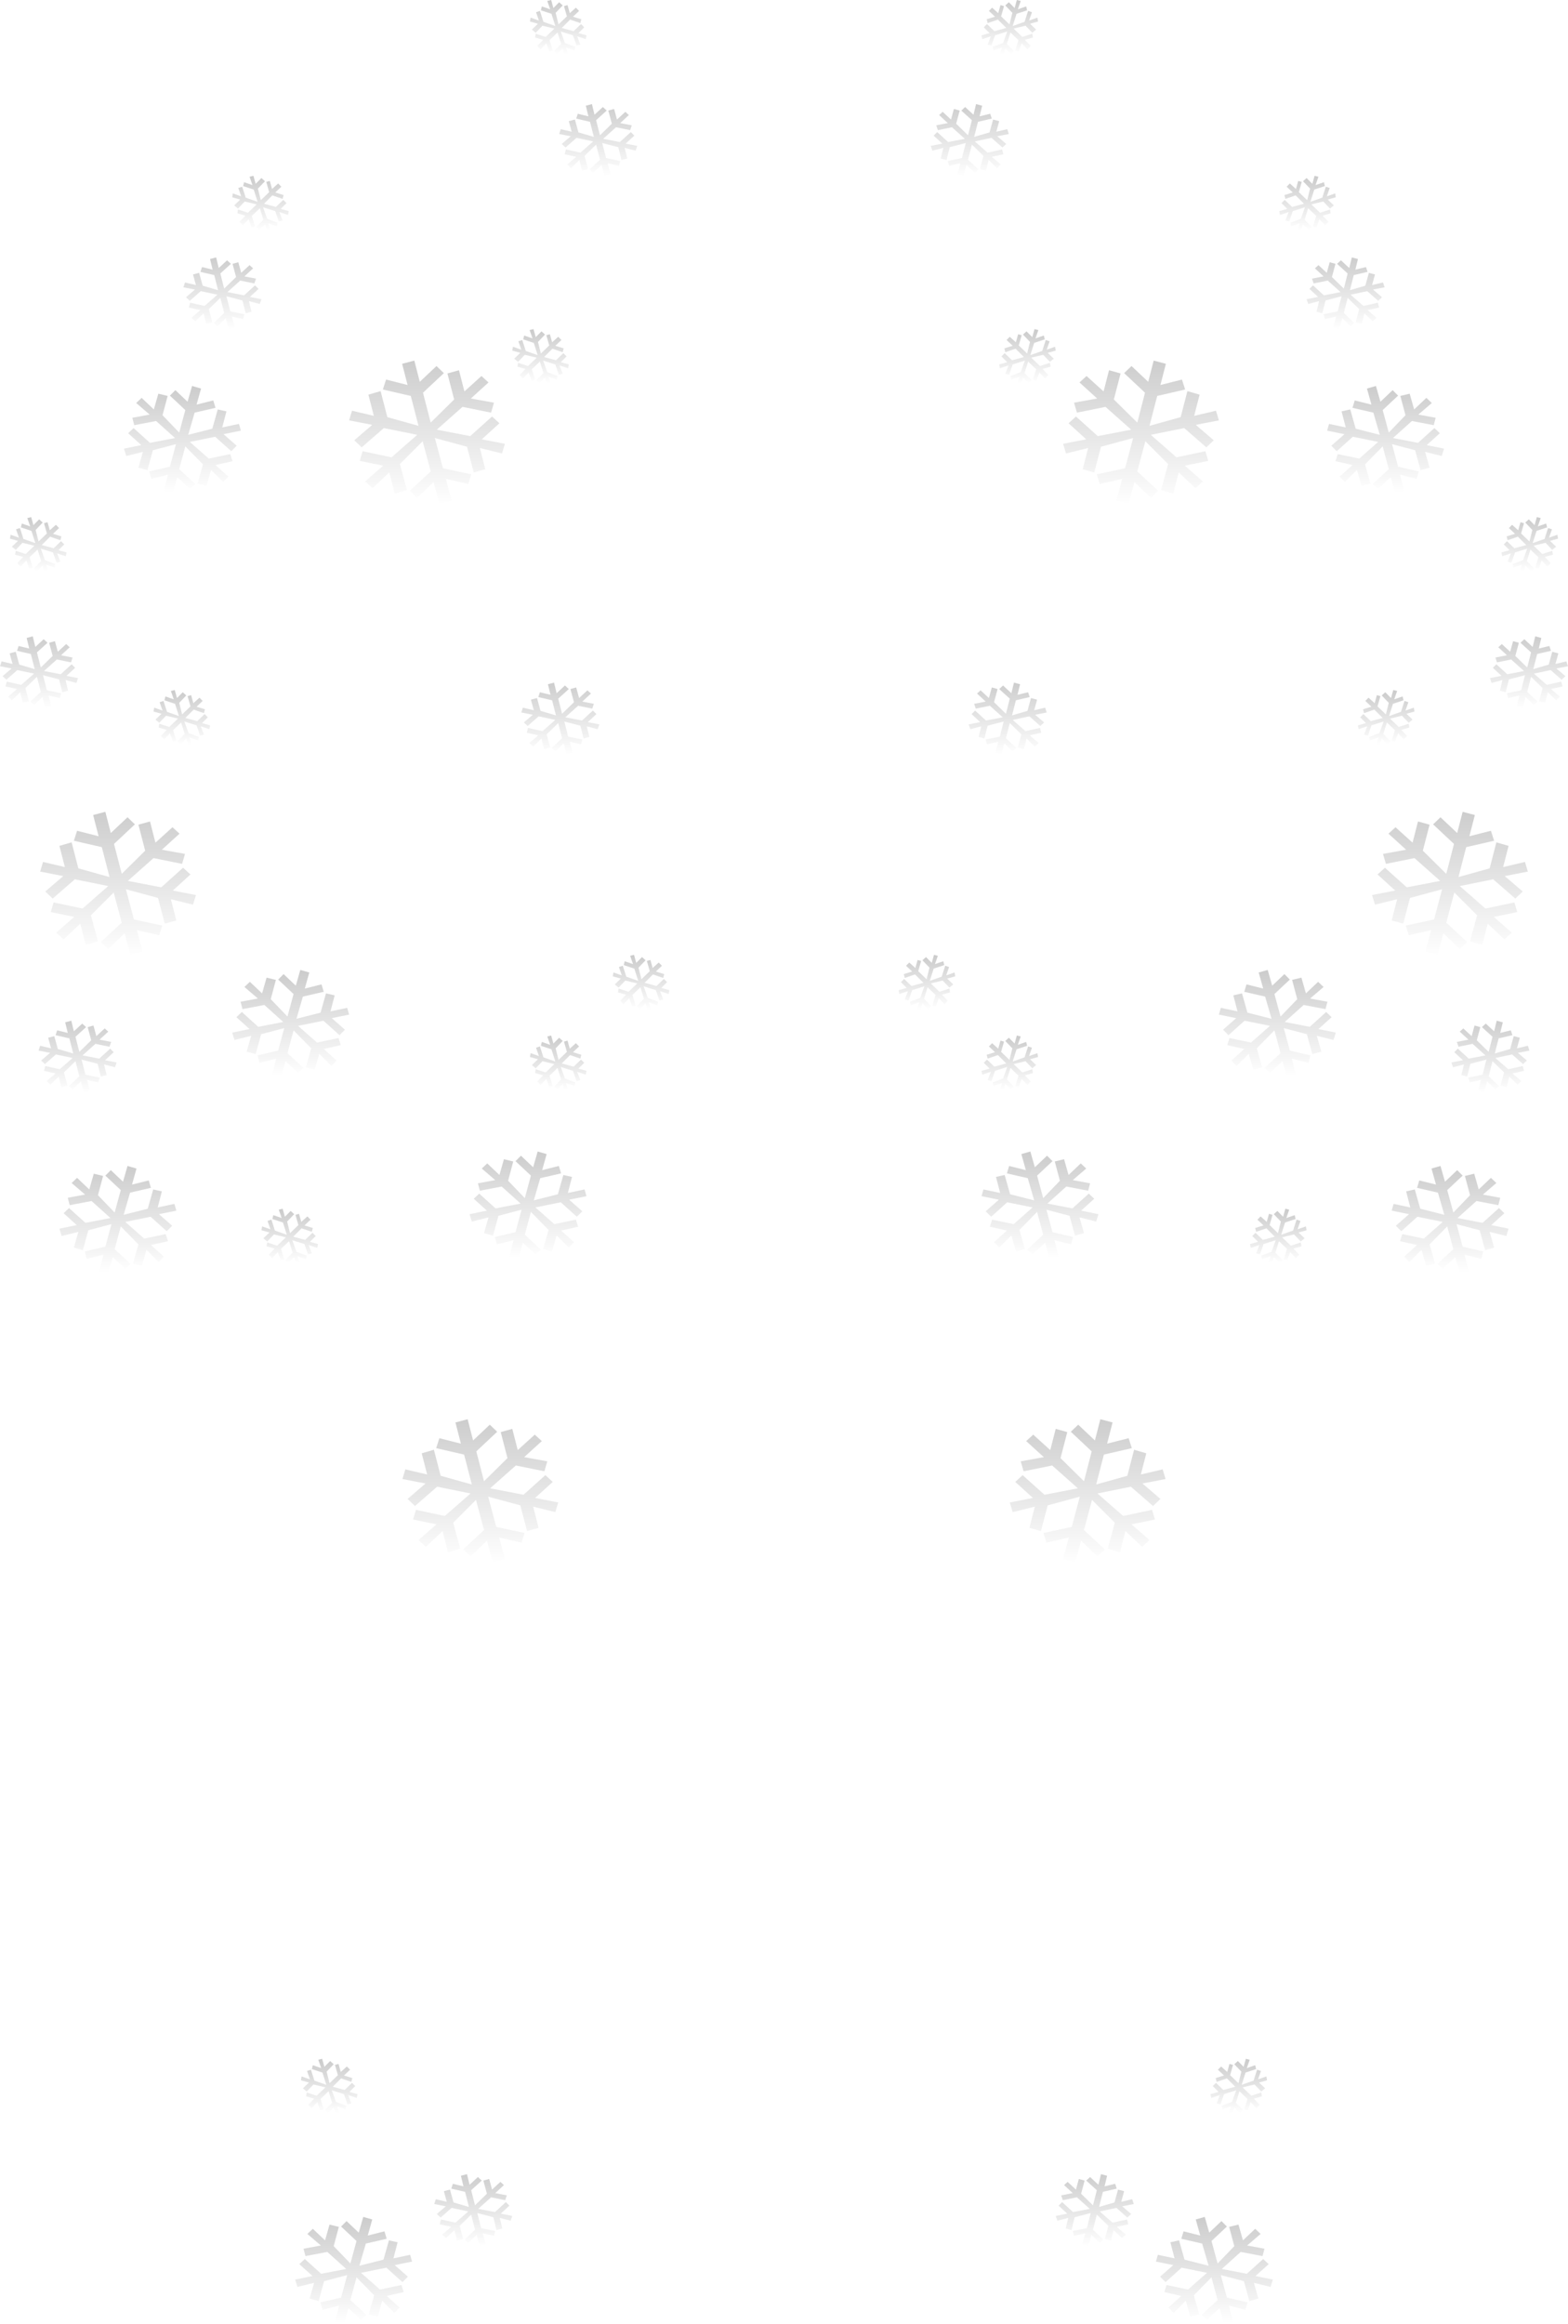 <?xml version="1.0" encoding="UTF-8" standalone="no"?>
<svg xmlns:xlink="http://www.w3.org/1999/xlink" height="361.6px" width="244.1px" xmlns="http://www.w3.org/2000/svg">
  <g transform="matrix(1.0, 0.0, 0.0, 1.0, 122.15, 135.55)">
    <path d="M-80.7 -107.25 L-80.15 -107.4 -79.8 -106.15 -78.85 -107.0 -78.35 -106.5 -79.3 -105.6 -78.0 -105.2 -78.15 -104.6 -79.75 -105.15 -81.05 -103.85 -79.2 -103.35 -78.05 -104.45 -77.55 -103.95 -78.45 -103.05 -77.2 -102.7 -77.3 -102.1 -78.65 -102.55 -78.15 -101.25 -78.75 -101.1 -79.3 -102.7 -81.2 -103.3 -80.55 -101.5 -78.95 -100.9 -79.05 -100.35 -80.4 -100.8 -79.95 -99.5 -80.5 -99.35 -80.9 -100.65 -81.8 -99.75 -82.25 -100.25 -81.15 -101.35 -81.7 -103.15 -82.95 -101.95 -82.45 -100.3 -83.0 -100.2 -83.45 -101.45 -84.35 -100.5 -84.85 -101.05 -83.95 -102.0 -85.2 -102.35 -85.1 -102.95 -83.55 -102.45 -82.2 -103.75 -84.05 -104.2 -85.1 -103.1 -85.7 -103.6 -84.75 -104.5 -86.0 -104.85 -85.9 -105.45 -84.6 -105.0 -85.05 -106.3 -84.45 -106.5 -83.9 -104.8 -82.05 -104.15 -82.65 -106.05 -84.3 -106.6 -84.15 -107.2 -82.85 -106.75 -83.3 -108.05 -82.7 -108.2 -82.35 -106.95 -81.45 -107.85 -80.9 -107.35 -82.0 -106.2 -81.55 -104.4 -80.25 -105.65 -80.7 -107.25" fill="url(#gradient0)" fill-rule="evenodd" stroke="none"/>
    <path d="M-32.0 -133.85 L-32.95 -132.95 -31.65 -132.55 -31.8 -131.95 -33.4 -132.5 -34.7 -131.2 -32.85 -130.7 -31.7 -131.8 -31.2 -131.3 -32.1 -130.4 -30.85 -130.05 -30.95 -129.45 -32.3 -129.9 -31.8 -128.6 -32.4 -128.45 -32.95 -130.05 -34.85 -130.65 -34.2 -128.85 -32.6 -128.25 -32.7 -127.7 -34.05 -128.15 -33.6 -126.85 -34.15 -126.7 -34.55 -128.0 -35.45 -127.1 -35.9 -127.6 -34.8 -128.7 -35.35 -130.5 -36.6 -129.3 -36.1 -127.65 -36.65 -127.55 -37.1 -128.8 -38.0 -127.85 -38.5 -128.4 -37.6 -129.35 -38.85 -129.7 -38.75 -130.3 -37.2 -129.8 -35.85 -131.1 -37.7 -131.55 -38.75 -130.45 -39.35 -130.95 -38.4 -131.85 -39.65 -132.2 -39.55 -132.8 -38.25 -132.35 -38.7 -133.65 -38.1 -133.85 -37.55 -132.15 -35.7 -131.5 -36.3 -133.4 -37.95 -133.95 -37.8 -134.55 -36.5 -134.1 -36.95 -135.4 -36.35 -135.55 -36.0 -134.3 -35.1 -135.2 -34.55 -134.7 -35.65 -133.55 -35.2 -131.75 -33.9 -133.0 -34.35 -134.6 -33.8 -134.75 -33.45 -133.5 -32.5 -134.35 -32.0 -133.85" fill="url(#gradient1)" fill-rule="evenodd" stroke="none"/>
    <path d="M-24.25 -117.65 L-25.6 -116.4 -23.8 -116.05 -24.05 -115.3 -26.25 -115.75 -28.25 -113.95 -25.65 -113.45 -23.95 -115.0 -23.4 -114.45 -24.75 -113.2 -22.95 -112.85 -23.2 -112.1 -24.9 -112.55 -24.5 -110.9 -25.4 -110.65 -25.9 -112.65 -28.4 -113.3 -27.8 -110.95 -25.6 -110.5 -25.8 -109.75 -27.55 -110.15 -27.1 -108.45 -28.05 -108.2 -28.5 -109.9 -29.8 -108.65 -30.35 -109.2 -28.75 -110.7 -29.35 -113.05 -31.15 -111.3 -30.6 -109.25 -31.55 -109.0 -31.95 -110.65 -33.25 -109.4 -33.85 -109.95 -32.45 -111.15 -34.25 -111.55 -34.05 -112.3 -31.8 -111.8 -29.8 -113.55 -32.4 -114.1 -34.1 -112.6 -34.7 -113.15 -33.3 -114.35 -35.1 -114.7 -34.85 -115.45 -33.15 -115.05 -33.6 -116.7 -32.65 -116.95 -32.1 -114.95 -29.7 -114.25 -30.3 -116.6 -32.45 -117.1 -32.2 -117.85 -30.55 -117.45 -30.95 -119.1 -30.0 -119.35 -29.6 -117.7 -28.3 -118.9 -27.7 -118.35 -29.35 -116.85 -28.75 -114.5 -26.9 -116.3 -27.45 -118.35 -26.55 -118.6 -26.1 -116.95 -24.8 -118.15 -24.25 -117.65" fill="url(#gradient2)" fill-rule="evenodd" stroke="none"/>
    <path d="M-82.75 -93.8 L-84.1 -92.55 -82.3 -92.2 -82.55 -91.45 -84.75 -91.9 -86.75 -90.1 -84.15 -89.6 -82.45 -91.15 -81.9 -90.6 -83.25 -89.35 -81.45 -89.0 -81.7 -88.25 -83.4 -88.7 -83.0 -87.05 -83.9 -86.8 -84.4 -88.8 -86.9 -89.45 -86.3 -87.1 -84.1 -86.65 -84.3 -85.9 -86.05 -86.3 -85.6 -84.6 -86.55 -84.35 -87.0 -86.05 -88.3 -84.8 -88.85 -85.35 -87.25 -86.85 -87.85 -89.2 -89.65 -87.45 -89.1 -85.4 -90.05 -85.15 -90.45 -86.8 -91.75 -85.55 -92.35 -86.1 -90.95 -87.3 -92.75 -87.7 -92.55 -88.45 -90.3 -87.95 -88.3 -89.7 -90.9 -90.25 -92.6 -88.75 -93.2 -89.3 -91.8 -90.5 -93.6 -90.85 -93.35 -91.6 -91.65 -91.2 -92.1 -92.85 -91.15 -93.1 -90.6 -91.1 -88.2 -90.4 -88.8 -92.75 -90.95 -93.25 -90.7 -94.0 -89.05 -93.6 -89.45 -95.25 -88.5 -95.5 -88.1 -93.85 -86.8 -95.05 -86.2 -94.5 -87.85 -93.0 -87.25 -90.65 -85.4 -92.45 -85.95 -94.5 -85.05 -94.75 -84.6 -93.1 -83.3 -94.3 -82.75 -93.8" fill="url(#gradient3)" fill-rule="evenodd" stroke="none"/>
    <path d="M-90.85 -75.1 L-91.55 -72.6 -88.95 -73.25 -88.6 -72.1 -91.85 -71.35 -92.85 -67.9 -89.1 -68.85 -88.25 -71.85 -86.9 -71.55 -87.55 -69.05 -84.95 -69.6 -84.65 -68.55 -87.35 -68.0 -85.3 -66.2 -86.15 -65.35 -88.65 -67.6 -92.6 -66.8 -89.65 -64.2 -86.3 -64.9 -85.95 -63.8 -88.6 -63.2 -86.6 -61.4 -87.4 -60.55 -89.3 -62.45 -90.0 -60.0 -91.4 -60.3 -90.55 -63.3 -93.3 -66.1 -94.25 -62.55 -91.75 -60.25 -92.6 -59.5 -94.55 -61.3 -95.25 -58.8 -96.65 -59.15 -96.0 -61.7 -98.6 -61.05 -98.9 -62.2 -95.7 -62.95 -94.75 -66.45 -98.35 -65.5 -99.2 -62.4 -100.6 -62.8 -99.9 -65.25 -102.5 -64.6 -102.85 -65.75 -100.15 -66.3 -102.2 -68.15 -101.35 -68.95 -98.8 -66.65 -94.9 -67.4 -97.85 -70.05 -101.25 -69.4 -101.55 -70.55 -98.85 -71.05 -100.95 -72.85 -100.1 -73.65 -98.2 -71.85 -97.5 -74.3 -96.05 -73.95 -96.85 -70.95 -94.25 -68.25 -93.3 -71.75 -95.7 -74.0 -94.85 -74.85 -92.95 -73.05 -92.25 -75.5 -90.85 -75.1" fill="url(#gradient4)" fill-rule="evenodd" stroke="none"/>
    <path d="M-116.95 -53.85 L-116.05 -54.75 -115.5 -54.25 -116.6 -53.1 -116.15 -51.3 -114.85 -52.55 -115.3 -54.15 -114.75 -54.3 -114.4 -53.05 -113.45 -53.9 -112.95 -53.4 -113.9 -52.5 -112.6 -52.1 -112.75 -51.5 -114.35 -52.05 -115.65 -50.75 -113.8 -50.25 -112.65 -51.35 -112.15 -50.85 -113.05 -49.95 -111.8 -49.6 -111.9 -49.0 -113.25 -49.45 -112.75 -48.15 -113.35 -48.0 -113.9 -49.6 -115.8 -50.2 -115.15 -48.4 -113.55 -47.8 -113.65 -47.25 -115.0 -47.7 -114.55 -46.4 -115.1 -46.25 -115.5 -47.55 -116.4 -46.65 -116.85 -47.15 -115.75 -48.25 -116.3 -50.05 -117.55 -48.85 -117.05 -47.2 -117.6 -47.1 -118.05 -48.35 -118.95 -47.4 -119.45 -47.95 -118.55 -48.9 -119.8 -49.25 -119.7 -49.85 -118.15 -49.35 -116.8 -50.65 -118.65 -51.1 -119.7 -50.0 -120.3 -50.5 -119.35 -51.4 -120.6 -51.75 -120.5 -52.35 -119.2 -51.9 -119.65 -53.2 -119.05 -53.4 -118.5 -51.7 -116.65 -51.05 -117.25 -52.95 -118.9 -53.5 -118.75 -54.1 -117.45 -53.65 -117.9 -54.95 -117.3 -55.1 -116.95 -53.85" fill="url(#gradient5)" fill-rule="evenodd" stroke="none"/>
    <path d="M-121.9 -32.65 L-120.2 -32.25 -120.65 -33.9 -119.7 -34.15 -119.15 -32.15 -116.75 -31.45 -117.35 -33.8 -119.5 -34.3 -119.25 -35.05 -117.6 -34.65 -118.0 -36.3 -117.05 -36.55 -116.65 -34.9 -115.35 -36.1 -114.75 -35.55 -116.4 -34.05 -115.8 -31.7 -113.95 -33.5 -114.5 -35.55 -113.6 -35.8 -113.15 -34.15 -111.85 -35.35 -111.3 -34.85 -112.65 -33.6 -110.85 -33.25 -111.1 -32.5 -113.3 -32.95 -115.3 -31.15 -112.7 -30.65 -111.0 -32.2 -110.45 -31.65 -111.8 -30.4 -110.0 -30.05 -110.25 -29.3 -111.95 -29.75 -111.55 -28.1 -112.45 -27.85 -112.95 -29.85 -115.45 -30.5 -114.85 -28.15 -112.65 -27.7 -112.85 -26.95 -114.6 -27.35 -114.15 -25.65 -115.1 -25.4 -115.55 -27.1 -116.85 -25.85 -117.4 -26.4 -115.8 -27.9 -116.4 -30.25 -118.2 -28.5 -117.65 -26.45 -118.6 -26.2 -119.0 -27.85 -120.3 -26.6 -120.9 -27.15 -119.5 -28.35 -121.3 -28.75 -121.1 -29.5 -118.85 -29.0 -116.85 -30.75 -119.45 -31.3 -121.15 -29.8 -121.75 -30.35 -120.35 -31.55 -122.15 -31.9 -121.9 -32.65" fill="url(#gradient6)" fill-rule="evenodd" stroke="none"/>
    <path d="M-96.4 -27.2 L-95.1 -26.75 -95.55 -28.05 -94.95 -28.2 -94.6 -26.95 -93.7 -27.85 -93.15 -27.35 -94.25 -26.2 -93.8 -24.4 -92.5 -25.65 -92.95 -27.25 -92.4 -27.4 -92.05 -26.15 -91.1 -27.0 -90.6 -26.5 -91.55 -25.6 -90.25 -25.2 -90.4 -24.6 -92.0 -25.15 -93.3 -23.85 -91.45 -23.35 -90.3 -24.45 -89.8 -23.95 -90.7 -23.05 -89.45 -22.7 -89.55 -22.1 -90.9 -22.55 -90.4 -21.25 -91.0 -21.1 -91.55 -22.7 -93.45 -23.3 -92.8 -21.5 -91.2 -20.9 -91.3 -20.35 -92.65 -20.8 -92.2 -19.5 -92.75 -19.35 -93.15 -20.65 -94.05 -19.75 -94.5 -20.25 -93.4 -21.35 -93.95 -23.15 -95.2 -21.95 -94.7 -20.3 -95.25 -20.2 -95.7 -21.45 -96.6 -20.5 -97.1 -21.05 -96.2 -22.0 -97.45 -22.35 -97.35 -22.95 -95.8 -22.45 -94.45 -23.75 -96.3 -24.2 -97.35 -23.1 -97.95 -23.6 -97.0 -24.5 -98.25 -24.85 -98.15 -25.45 -96.85 -25.0 -97.3 -26.3 -96.7 -26.5 -96.15 -24.8 -94.3 -24.15 -94.9 -26.05 -96.55 -26.6 -96.4 -27.2" fill="url(#gradient7)" fill-rule="evenodd" stroke="none"/>
    <path d="M-112.9 -3.95 L-111.0 -4.5 -109.95 -0.45 -105.1 0.9 -106.3 -3.75 -110.65 -4.75 -110.15 -6.3 -106.8 -5.45 -107.65 -8.75 -105.75 -9.25 -104.9 -5.95 -102.3 -8.4 -101.15 -7.3 -104.4 -4.25 -103.2 0.4 -99.55 -3.2 -100.6 -7.25 -98.8 -7.75 -97.95 -4.45 -95.3 -6.85 -94.2 -5.85 -96.95 -3.35 -93.35 -2.7 -93.8 -1.15 -98.25 -2.05 -102.25 1.5 -97.05 2.5 -93.65 -0.55 -92.5 0.5 -95.25 3.0 -91.65 3.7 -92.1 5.2 -95.55 4.35 -94.7 7.65 -96.5 8.15 -97.55 4.15 -102.55 2.8 -101.3 7.5 -96.9 8.45 -97.35 9.95 -100.85 9.15 -99.95 12.5 -101.85 13.0 -102.75 9.65 -105.3 12.1 -106.45 11.0 -103.2 8.0 -104.45 3.3 -108.0 6.85 -106.9 10.9 -108.8 11.45 -109.65 8.15 -112.25 10.6 -113.4 9.55 -110.6 7.1 -114.25 6.35 -113.8 4.85 -109.3 5.8 -105.3 2.3 -110.5 1.25 -113.95 4.25 -115.1 3.15 -112.3 0.75 -115.9 0.05 -115.45 -1.45 -112.05 -0.65 -112.9 -3.95" fill="url(#gradient8)" fill-rule="evenodd" stroke="none"/>
    <path d="M-34.55 -80.75 L-36.15 -81.3 -37.45 -80.0 -35.6 -79.5 -34.45 -80.6 -33.95 -80.1 -34.85 -79.2 -33.6 -78.85 -33.7 -78.25 -35.05 -78.7 -34.55 -77.4 -35.15 -77.25 -35.7 -78.85 -37.6 -79.45 -36.95 -77.65 -35.35 -77.05 -35.45 -76.5 -36.8 -76.95 -36.35 -75.65 -36.9 -75.5 -37.3 -76.8 -38.2 -75.9 -38.65 -76.4 -37.55 -77.5 -38.1 -79.3 -39.35 -78.1 -38.85 -76.45 -39.4 -76.35 -39.85 -77.6 -40.75 -76.65 -41.25 -77.2 -40.35 -78.15 -41.6 -78.5 -41.5 -79.1 -39.95 -78.6 -38.6 -79.9 -40.45 -80.35 -41.5 -79.25 -42.1 -79.75 -41.15 -80.65 -42.4 -81.0 -42.3 -81.6 -41.0 -81.15 -41.45 -82.45 -40.85 -82.65 -40.3 -80.95 -38.45 -80.3 -39.05 -82.2 -40.7 -82.75 -40.55 -83.35 -39.25 -82.9 -39.7 -84.2 -39.1 -84.35 -38.75 -83.1 -37.85 -84.0 -37.3 -83.5 -38.4 -82.35 -37.95 -80.55 -36.65 -81.8 -37.1 -83.4 -36.55 -83.55 -36.2 -82.3 -35.25 -83.15 -34.75 -82.65 -35.7 -81.75 -34.4 -81.35 -34.55 -80.75" fill="url(#gradient9)" fill-rule="evenodd" stroke="none"/>
    <path d="M-57.65 -79.45 L-56.8 -76.15 -54.2 -78.6 -53.05 -77.5 -56.3 -74.45 -55.1 -69.8 -51.45 -73.4 -52.5 -77.45 -50.7 -77.95 -49.85 -74.65 -47.2 -77.05 -46.1 -76.05 -48.85 -73.55 -45.25 -72.9 -45.7 -71.35 -50.15 -72.25 -54.15 -68.7 -48.95 -67.7 -45.55 -70.75 -44.4 -69.7 -47.15 -67.2 -43.55 -66.5 -44.0 -65.0 -47.45 -65.85 -46.6 -62.55 -48.4 -62.05 -49.45 -66.05 -54.45 -67.4 -53.2 -62.7 -48.8 -61.75 -49.25 -60.25 -52.75 -61.05 -51.85 -57.7 -53.75 -57.2 -54.65 -60.55 -57.2 -58.1 -58.35 -59.2 -55.1 -62.2 -56.35 -66.9 -59.9 -63.35 -58.8 -59.3 -60.7 -58.75 -61.55 -62.05 -64.15 -59.6 -65.3 -60.65 -62.5 -63.1 -66.15 -63.85 -65.7 -65.35 -61.2 -64.4 -57.2 -67.9 -62.4 -68.95 -65.85 -65.95 -67.0 -67.05 -64.2 -69.45 -67.8 -70.15 -67.35 -71.65 -63.95 -70.85 -64.8 -74.15 -62.9 -74.7 -61.85 -70.65 -57.0 -69.3 -58.2 -73.95 -62.55 -74.95 -62.05 -76.5 -58.7 -75.65 -59.55 -78.95 -57.65 -79.45" fill="url(#gradient10)" fill-rule="evenodd" stroke="none"/>
    <path d="M-40.75 -25.45 L-39.05 -25.05 -39.5 -26.7 -38.55 -26.95 -38.0 -24.95 -35.6 -24.25 -36.2 -26.6 -38.35 -27.1 -38.1 -27.85 -36.45 -27.45 -36.85 -29.1 -35.9 -29.35 -35.5 -27.7 -34.2 -28.9 -33.6 -28.35 -35.25 -26.85 -34.65 -24.5 -32.8 -26.3 -33.35 -28.35 -32.45 -28.6 -32.0 -26.95 -30.7 -28.15 -30.15 -27.65 -31.5 -26.4 -29.7 -26.05 -29.95 -25.3 -32.15 -25.75 -34.15 -23.95 -31.55 -23.45 -29.85 -25.0 -29.3 -24.45 -30.65 -23.2 -28.85 -22.85 -29.1 -22.1 -30.8 -22.55 -30.4 -20.9 -31.3 -20.65 -31.8 -22.65 -34.3 -23.3 -33.7 -20.95 -31.5 -20.5 -31.7 -19.75 -33.45 -20.15 -33.0 -18.45 -33.95 -18.2 -34.4 -19.9 -35.7 -18.65 -36.25 -19.2 -34.65 -20.7 -35.25 -23.05 -37.05 -21.3 -36.5 -19.25 -37.45 -19.0 -37.85 -20.65 -39.15 -19.4 -39.75 -19.95 -38.35 -21.15 -40.15 -21.55 -39.95 -22.3 -37.7 -21.8 -35.7 -23.55 -38.3 -24.1 -40.0 -22.6 -40.6 -23.15 -39.2 -24.35 -41.0 -24.7 -40.75 -25.45" fill="url(#gradient11)" fill-rule="evenodd" stroke="none"/>
    <path d="M83.95 -107.2 L84.1 -106.6 82.45 -106.05 81.85 -104.15 83.7 -104.8 84.25 -106.5 84.85 -106.3 84.4 -105.0 85.7 -105.45 85.8 -104.85 84.55 -104.5 85.5 -103.6 84.9 -103.1 83.85 -104.2 82.0 -103.75 83.35 -102.45 84.9 -102.95 85.0 -102.35 83.75 -102.0 84.65 -101.05 84.15 -100.5 83.25 -101.45 82.8 -100.2 82.25 -100.3 82.75 -101.95 81.5 -103.15 80.95 -101.35 82.05 -100.25 81.6 -99.75 80.7 -100.65 80.3 -99.35 79.75 -99.5 80.2 -100.8 78.85 -100.35 78.75 -100.9 80.35 -101.5 81.0 -103.3 79.1 -102.7 78.55 -101.1 77.95 -101.25 78.45 -102.55 77.1 -102.1 77.0 -102.7 78.25 -103.05 77.35 -103.95 77.85 -104.45 79.0 -103.35 80.85 -103.85 79.55 -105.15 77.95 -104.6 77.8 -105.2 79.1 -105.6 78.15 -106.5 78.65 -107.0 79.6 -106.15 79.95 -107.4 80.5 -107.25 80.05 -105.65 81.35 -104.4 81.8 -106.2 80.7 -107.35 81.25 -107.85 82.15 -106.95 82.5 -108.2 83.1 -108.05 82.65 -106.75 83.95 -107.2" fill="url(#gradient12)" fill-rule="evenodd" stroke="none"/>
    <path d="M37.75 -133.95 L36.1 -133.4 35.5 -131.5 37.35 -132.15 37.9 -133.85 38.5 -133.65 38.05 -132.35 39.35 -132.8 39.45 -132.2 38.2 -131.85 39.15 -130.95 38.55 -130.45 37.5 -131.55 35.65 -131.1 37.0 -129.8 38.55 -130.3 38.65 -129.7 37.4 -129.35 38.3 -128.4 37.8 -127.85 36.9 -128.8 36.45 -127.55 35.9 -127.65 36.4 -129.3 35.15 -130.5 34.6 -128.7 35.7 -127.6 35.25 -127.1 34.35 -128.0 33.95 -126.7 33.4 -126.85 33.85 -128.15 32.5 -127.7 32.4 -128.25 34.0 -128.85 34.65 -130.65 32.75 -130.05 32.2 -128.45 31.6 -128.6 32.1 -129.9 30.75 -129.45 30.65 -130.05 31.9 -130.4 31.0 -131.3 31.5 -131.8 32.65 -130.7 34.5 -131.2 33.2 -132.5 31.6 -131.95 31.45 -132.55 32.75 -132.95 31.8 -133.85 32.3 -134.35 33.25 -133.5 33.6 -134.75 34.15 -134.6 33.7 -133.0 35.0 -131.75 35.45 -133.55 34.35 -134.7 34.9 -135.2 35.8 -134.3 36.15 -135.55 36.75 -135.4 36.3 -134.1 37.6 -134.55 37.75 -133.95" fill="url(#gradient13)" fill-rule="evenodd" stroke="none"/>
    <path d="M34.65 -115.45 L34.9 -114.7 33.1 -114.35 34.5 -113.15 33.9 -112.6 32.2 -114.1 29.6 -113.55 31.6 -111.8 33.85 -112.3 34.05 -111.55 32.25 -111.15 33.65 -109.95 33.05 -109.4 31.75 -110.65 31.35 -109.0 30.4 -109.25 30.95 -111.3 29.15 -113.05 28.55 -110.7 30.15 -109.2 29.6 -108.65 28.3 -109.9 27.85 -108.2 26.9 -108.45 27.35 -110.15 25.6 -109.75 25.4 -110.5 27.6 -110.95 28.2 -113.3 25.7 -112.65 25.2 -110.65 24.3 -110.9 24.7 -112.55 23.0 -112.1 22.75 -112.85 24.55 -113.2 23.2 -114.45 23.75 -115.0 25.45 -113.45 28.05 -113.95 26.05 -115.75 23.85 -115.3 23.6 -116.05 25.4 -116.4 24.05 -117.65 24.6 -118.15 25.9 -116.95 26.35 -118.6 27.25 -118.35 26.7 -116.3 28.55 -114.5 29.15 -116.85 27.5 -118.35 28.1 -118.9 29.4 -117.7 29.8 -119.35 30.75 -119.1 30.35 -117.45 32.0 -117.85 32.25 -117.1 30.1 -116.6 29.5 -114.25 31.9 -114.95 32.45 -116.95 33.4 -116.7 32.95 -115.05 34.65 -115.45" fill="url(#gradient14)" fill-rule="evenodd" stroke="none"/>
    <path d="M61.85 -76.5 L62.35 -74.95 58.0 -73.95 56.8 -69.3 61.65 -70.65 62.7 -74.7 64.6 -74.15 63.75 -70.85 67.15 -71.65 67.6 -70.15 64.0 -69.45 66.8 -67.05 65.65 -65.95 62.2 -68.95 57.0 -67.9 61.0 -64.4 65.5 -65.35 65.95 -63.85 62.3 -63.1 65.1 -60.65 63.95 -59.6 61.35 -62.05 60.5 -58.75 58.6 -59.3 59.7 -63.35 56.15 -66.9 54.9 -62.2 58.15 -59.2 57.0 -58.1 54.45 -60.55 53.55 -57.2 51.65 -57.7 52.55 -61.05 49.05 -60.25 48.6 -61.75 53.0 -62.7 54.25 -67.4 49.25 -66.05 48.2 -62.05 46.4 -62.55 47.25 -65.85 43.8 -65.0 43.35 -66.5 46.95 -67.2 44.2 -69.7 45.35 -70.75 48.75 -67.7 53.95 -68.7 49.95 -72.25 45.5 -71.35 45.05 -72.9 48.65 -73.55 45.9 -76.05 47.0 -77.05 49.65 -74.65 50.5 -77.95 52.3 -77.45 51.25 -73.4 54.9 -69.8 56.1 -74.45 52.85 -77.5 54.0 -78.6 56.6 -76.15 57.45 -79.45 59.35 -78.95 58.5 -75.65 61.85 -76.5" fill="url(#gradient15)" fill-rule="evenodd" stroke="none"/>
    <path d="M40.65 -82.65 L41.25 -82.45 40.8 -81.15 42.1 -81.6 42.2 -81.0 40.95 -80.65 41.9 -79.75 41.3 -79.25 40.25 -80.35 38.4 -79.9 39.75 -78.6 41.3 -79.1 41.4 -78.5 40.15 -78.15 41.05 -77.2 40.55 -76.65 39.65 -77.6 39.2 -76.35 38.65 -76.45 39.15 -78.1 37.9 -79.3 37.35 -77.5 38.45 -76.4 38.0 -75.9 37.1 -76.8 36.7 -75.5 36.15 -75.65 36.6 -76.95 35.25 -76.5 35.15 -77.05 36.75 -77.65 37.4 -79.45 35.5 -78.85 34.95 -77.25 34.35 -77.4 34.85 -78.7 33.5 -78.25 33.4 -78.85 34.65 -79.2 33.75 -80.1 34.25 -80.6 35.4 -79.5 37.25 -80.0 35.95 -81.3 34.35 -80.75 34.2 -81.35 35.5 -81.75 34.55 -82.65 35.05 -83.15 36.0 -82.3 36.35 -83.55 36.9 -83.4 36.45 -81.8 37.75 -80.55 38.2 -82.35 37.1 -83.5 37.65 -84.0 38.55 -83.1 38.9 -84.35 39.5 -84.2 39.05 -82.9 40.35 -83.35 40.5 -82.75 38.85 -82.2 38.25 -80.3 40.1 -80.95 40.65 -82.65" fill="url(#gradient16)" fill-rule="evenodd" stroke="none"/>
    <path d="M29.75 -25.3 L29.5 -26.05 31.3 -26.4 29.95 -27.65 30.5 -28.15 31.8 -26.95 32.25 -28.6 33.15 -28.35 32.6 -26.3 34.45 -24.5 35.05 -26.85 33.4 -28.35 34.0 -28.9 35.3 -27.7 35.7 -29.35 36.65 -29.1 36.25 -27.45 37.9 -27.85 38.15 -27.1 36.0 -26.6 35.4 -24.25 37.8 -24.95 38.35 -26.95 39.3 -26.7 38.85 -25.05 40.55 -25.45 40.8 -24.7 39.0 -24.35 40.4 -23.15 39.8 -22.6 38.1 -24.1 35.5 -23.55 37.5 -21.8 39.75 -22.3 39.95 -21.55 38.15 -21.15 39.55 -19.95 38.95 -19.4 37.65 -20.65 37.25 -19.0 36.3 -19.25 36.85 -21.3 35.05 -23.05 34.45 -20.7 36.05 -19.2 35.5 -18.65 34.2 -19.9 33.75 -18.2 32.8 -18.45 33.25 -20.15 31.5 -19.75 31.3 -20.5 33.5 -20.95 34.1 -23.3 31.6 -22.65 31.1 -20.65 30.2 -20.9 30.6 -22.55 28.9 -22.1 28.65 -22.85 30.45 -23.2 29.1 -24.45 29.65 -25.0 31.35 -23.45 33.95 -23.95 31.95 -25.75 29.75 -25.3" fill="url(#gradient17)" fill-rule="evenodd" stroke="none"/>
    <path d="M91.6 -90.5 L93.0 -89.3 92.4 -88.75 90.7 -90.25 88.1 -89.7 90.1 -87.95 92.35 -88.45 92.55 -87.7 90.75 -87.3 92.15 -86.1 91.55 -85.55 90.25 -86.8 89.85 -85.15 88.9 -85.4 89.45 -87.45 87.65 -89.2 87.05 -86.85 88.65 -85.35 88.1 -84.8 86.8 -86.05 86.35 -84.35 85.4 -84.6 85.85 -86.3 84.1 -85.9 83.9 -86.65 86.1 -87.1 86.7 -89.45 84.2 -88.8 83.7 -86.8 82.8 -87.05 83.2 -88.7 81.5 -88.25 81.25 -89.0 83.05 -89.35 81.7 -90.6 82.25 -91.15 83.95 -89.6 86.55 -90.1 84.55 -91.9 82.35 -91.45 82.1 -92.2 83.9 -92.55 82.55 -93.8 83.1 -94.3 84.4 -93.1 84.85 -94.75 85.75 -94.5 85.2 -92.45 87.05 -90.65 87.65 -93.0 86.0 -94.5 86.6 -95.05 87.9 -93.85 88.3 -95.5 89.25 -95.25 88.85 -93.6 90.5 -94.0 90.75 -93.25 88.6 -92.75 88.0 -90.4 90.4 -91.1 90.95 -93.1 91.9 -92.85 91.45 -91.2 93.15 -91.6 93.4 -90.85 91.6 -90.5" fill="url(#gradient18)" fill-rule="evenodd" stroke="none"/>
    <path d="M90.65 -75.1 L92.05 -75.5 92.75 -73.05 94.65 -74.85 95.5 -74.0 93.1 -71.75 94.05 -68.25 96.65 -70.95 95.85 -73.95 97.3 -74.3 98.0 -71.85 99.9 -73.65 100.75 -72.85 98.65 -71.05 101.35 -70.55 101.05 -69.4 97.65 -70.05 94.7 -67.4 98.6 -66.65 101.15 -68.95 102.0 -68.15 99.95 -66.3 102.65 -65.75 102.3 -64.6 99.7 -65.25 100.4 -62.8 99.0 -62.4 98.15 -65.5 94.55 -66.45 95.5 -62.95 98.7 -62.2 98.4 -61.05 95.8 -61.7 96.45 -59.15 95.05 -58.8 94.35 -61.3 92.4 -59.5 91.55 -60.25 94.05 -62.55 93.1 -66.1 90.35 -63.3 91.2 -60.3 89.8 -60.0 89.1 -62.45 87.2 -60.55 86.4 -61.4 88.4 -63.2 85.75 -63.8 86.1 -64.9 89.45 -64.2 92.4 -66.8 88.45 -67.6 85.95 -65.35 85.1 -66.2 87.15 -68.0 84.45 -68.55 84.75 -69.6 87.35 -69.05 86.7 -71.55 88.05 -71.85 88.9 -68.85 92.65 -67.9 91.65 -71.35 88.4 -72.1 88.75 -73.25 91.35 -72.6 90.65 -75.1" fill="url(#gradient19)" fill-rule="evenodd" stroke="none"/>
    <path d="M114.2 -53.05 L114.55 -54.3 115.1 -54.15 114.65 -52.55 115.95 -51.3 116.4 -53.1 115.3 -54.25 115.85 -54.75 116.75 -53.85 117.1 -55.1 117.7 -54.95 117.25 -53.65 118.55 -54.1 118.7 -53.5 117.05 -52.95 116.45 -51.05 118.3 -51.7 118.85 -53.4 119.45 -53.2 119.0 -51.9 120.3 -52.35 120.4 -51.75 119.15 -51.4 120.1 -50.5 119.5 -50.0 118.45 -51.1 116.6 -50.65 117.95 -49.35 119.5 -49.85 119.6 -49.25 118.35 -48.9 119.25 -47.95 118.75 -47.4 117.85 -48.35 117.4 -47.1 116.85 -47.2 117.35 -48.85 116.1 -50.05 115.55 -48.25 116.65 -47.15 116.2 -46.65 115.3 -47.55 114.9 -46.25 114.35 -46.4 114.8 -47.7 113.45 -47.25 113.35 -47.8 114.95 -48.4 115.6 -50.2 113.7 -49.6 113.15 -48.0 112.55 -48.15 113.05 -49.45 111.7 -49.0 111.6 -49.6 112.85 -49.95 111.95 -50.85 112.45 -51.35 113.6 -50.25 115.45 -50.75 114.15 -52.05 112.55 -51.5 112.4 -52.1 113.7 -52.5 112.75 -53.4 113.25 -53.9 114.2 -53.05" fill="url(#gradient20)" fill-rule="evenodd" stroke="none"/>
    <path d="M110.9 -32.5 L110.65 -33.25 112.45 -33.6 111.1 -34.85 111.65 -35.35 112.95 -34.15 113.4 -35.8 114.3 -35.55 113.75 -33.5 115.6 -31.7 116.2 -34.05 114.55 -35.55 115.15 -36.1 116.45 -34.9 116.85 -36.55 117.8 -36.3 117.4 -34.65 119.05 -35.05 119.3 -34.3 117.15 -33.8 116.55 -31.45 118.95 -32.15 119.5 -34.15 120.45 -33.9 120.0 -32.25 121.7 -32.65 121.95 -31.9 120.15 -31.55 121.55 -30.35 120.95 -29.8 119.25 -31.3 116.65 -30.75 118.65 -29.0 120.9 -29.5 121.1 -28.75 119.3 -28.35 120.7 -27.15 120.1 -26.6 118.8 -27.85 118.4 -26.2 117.45 -26.45 118.0 -28.5 116.2 -30.25 115.6 -27.9 117.2 -26.4 116.65 -25.85 115.35 -27.1 114.9 -25.4 113.95 -25.65 114.4 -27.35 112.65 -26.95 112.45 -27.7 114.65 -28.15 115.25 -30.5 112.75 -29.85 112.25 -27.85 111.35 -28.1 111.75 -29.75 110.05 -29.3 109.8 -30.05 111.6 -30.4 110.25 -31.65 110.8 -32.2 112.5 -30.65 115.1 -31.15 113.1 -32.95 110.9 -32.5" fill="url(#gradient21)" fill-rule="evenodd" stroke="none"/>
    <path d="M90.4 -26.5 L90.9 -27.0 91.85 -26.15 92.2 -27.4 92.75 -27.25 92.3 -25.65 93.6 -24.4 94.05 -26.2 92.95 -27.35 93.5 -27.85 94.4 -26.95 94.75 -28.2 95.35 -28.05 94.9 -26.75 96.2 -27.2 96.35 -26.6 94.7 -26.05 94.1 -24.15 95.95 -24.8 96.5 -26.5 97.1 -26.3 96.65 -25.0 97.95 -25.45 98.05 -24.85 96.8 -24.5 97.75 -23.6 97.15 -23.1 96.1 -24.2 94.25 -23.75 95.6 -22.45 97.15 -22.95 97.25 -22.35 96.0 -22.0 96.9 -21.05 96.4 -20.5 95.5 -21.45 95.05 -20.2 94.5 -20.3 95.0 -21.95 93.75 -23.15 93.2 -21.35 94.3 -20.25 93.85 -19.75 92.95 -20.65 92.55 -19.35 92.0 -19.5 92.45 -20.8 91.1 -20.35 91.0 -20.9 92.6 -21.5 93.25 -23.3 91.35 -22.7 90.8 -21.1 90.2 -21.25 90.7 -22.55 89.35 -22.1 89.25 -22.7 90.5 -23.05 89.6 -23.95 90.1 -24.45 91.25 -23.35 93.1 -23.85 91.8 -25.15 90.2 -24.6 90.05 -25.2 91.35 -25.6 90.4 -26.5" fill="url(#gradient22)" fill-rule="evenodd" stroke="none"/>
    <path d="M98.6 -7.75 L100.4 -7.25 99.35 -3.2 103.0 0.4 104.2 -4.25 100.95 -7.3 102.1 -8.4 104.7 -5.95 105.55 -9.25 107.45 -8.75 106.6 -5.45 109.95 -6.3 110.45 -4.75 106.1 -3.75 104.9 0.9 109.75 -0.45 110.8 -4.5 112.7 -3.95 111.85 -0.65 115.25 -1.45 115.7 0.05 112.1 0.75 114.9 3.15 113.75 4.25 110.3 1.25 105.1 2.3 109.1 5.8 113.6 4.85 114.05 6.35 110.4 7.1 113.2 9.55 112.05 10.6 109.45 8.15 108.6 11.45 106.7 10.9 107.8 6.85 104.25 3.3 103.0 8.0 106.25 11.0 105.1 12.1 102.55 9.65 101.65 13.0 99.75 12.5 100.65 9.15 97.15 9.95 96.7 8.45 101.1 7.5 102.35 2.8 97.35 4.15 96.3 8.15 94.5 7.65 95.35 4.35 91.9 5.2 91.45 3.7 95.05 3.0 92.3 0.5 93.45 -0.55 96.85 2.5 102.05 1.5 98.05 -2.05 93.6 -1.15 93.15 -2.7 96.75 -3.35 94.0 -5.85 95.1 -6.85 97.75 -4.45 98.6 -7.75" fill="url(#gradient23)" fill-rule="evenodd" stroke="none"/>
    <path d="M107.4 24.0 L108.3 24.25 107.75 26.3 109.6 28.1 110.2 25.75 108.55 24.25 109.15 23.7 110.45 24.9 110.85 23.25 111.8 23.5 111.4 25.15 113.05 24.75 113.3 25.5 111.15 26.0 110.55 28.35 112.95 27.65 113.5 25.65 114.45 25.9 114.0 27.55 115.7 27.15 115.95 27.9 114.15 28.25 115.55 29.45 114.95 30.0 113.25 28.5 110.65 29.05 112.65 30.8 114.9 30.3 115.1 31.05 113.3 31.45 114.7 32.65 114.1 33.2 112.8 31.95 112.4 33.6 111.45 33.35 112.0 31.3 110.2 29.55 109.6 31.9 111.2 33.4 110.65 33.95 109.35 32.7 108.9 34.4 107.95 34.15 108.4 32.45 106.65 32.85 106.45 32.1 108.65 31.65 109.25 29.3 106.75 29.95 106.25 31.95 105.35 31.7 105.75 30.05 104.05 30.5 103.8 29.75 105.6 29.4 104.25 28.15 104.8 27.6 106.5 29.15 109.1 28.65 107.1 26.85 104.9 27.3 104.65 26.55 106.45 26.2 105.1 24.95 105.65 24.45 106.95 25.65 107.4 24.0" fill="url(#gradient24)" fill-rule="evenodd" stroke="none"/>
    <path d="M85.15 22.7 L83.1 24.55 85.8 25.1 85.45 26.25 82.85 25.6 83.55 28.05 82.15 28.45 81.3 25.35 77.7 24.4 78.65 27.9 81.85 28.65 81.55 29.8 78.95 29.15 79.6 31.7 78.2 32.05 77.5 29.55 75.55 31.35 74.7 30.6 77.2 28.3 76.25 24.75 73.5 27.55 74.35 30.55 72.95 30.85 72.25 28.4 70.35 30.3 69.55 29.45 71.55 27.65 68.9 27.05 69.25 25.95 72.6 26.65 75.55 24.05 71.6 23.25 69.1 25.5 68.25 24.65 70.3 22.85 67.6 22.3 67.9 21.25 70.5 21.8 69.85 19.3 71.2 19.0 72.05 22.0 75.8 22.95 74.8 19.5 71.55 18.75 71.9 17.6 74.5 18.25 73.8 15.75 75.2 15.35 75.9 17.8 77.8 16.0 78.65 16.85 76.25 19.1 77.2 22.6 79.8 19.9 79.0 16.9 80.45 16.55 81.15 19.0 83.05 17.2 83.9 18.0 81.8 19.8 84.5 20.3 84.2 21.45 80.8 20.8 77.85 23.45 81.75 24.2 84.3 21.9 85.15 22.7" fill="url(#gradient25)" fill-rule="evenodd" stroke="none"/>
    <path d="M98.45 49.25 L98.8 48.1 101.4 48.75 100.7 46.25 102.1 45.85 102.8 48.3 104.7 46.5 105.55 47.35 103.15 49.6 104.1 53.1 106.7 50.4 105.9 47.4 107.35 47.05 108.05 49.5 109.95 47.7 110.8 48.5 108.7 50.3 111.4 50.8 111.1 51.95 107.7 51.3 104.75 53.95 108.65 54.7 111.2 52.4 112.05 53.2 110.0 55.05 112.7 55.6 112.35 56.75 109.75 56.1 110.45 58.55 109.05 58.95 108.2 55.85 104.6 54.9 105.55 58.4 108.75 59.15 108.45 60.3 105.85 59.65 106.5 62.2 105.1 62.55 104.4 60.05 102.45 61.85 101.6 61.1 104.1 58.8 103.15 55.25 100.4 58.05 101.25 61.05 99.85 61.35 99.15 58.9 97.25 60.8 96.45 59.95 98.45 58.15 95.8 57.55 96.15 56.45 99.5 57.15 102.45 54.55 98.5 53.75 96.0 56.0 95.15 55.15 97.2 53.35 94.5 52.8 94.8 51.75 97.4 52.3 96.75 49.8 98.1 49.5 98.95 52.5 102.7 53.45 101.7 50.0 98.45 49.25" fill="url(#gradient26)" fill-rule="evenodd" stroke="none"/>
    <path d="M81.15 55.25 L81.25 55.85 80.0 56.2 80.95 57.1 80.35 57.6 79.3 56.5 77.45 56.95 78.8 58.25 80.35 57.75 80.45 58.35 79.2 58.7 80.1 59.65 79.6 60.2 78.7 59.25 78.25 60.5 77.7 60.4 78.2 58.75 76.95 57.55 76.4 59.35 77.5 60.45 77.05 60.95 76.15 60.05 75.75 61.35 75.2 61.2 75.65 59.9 74.3 60.35 74.2 59.8 75.8 59.2 76.45 57.4 74.55 58.0 74.0 59.6 73.4 59.45 73.9 58.15 72.55 58.6 72.45 58.0 73.7 57.65 72.8 56.75 73.3 56.25 74.45 57.35 76.3 56.85 75.0 55.55 73.4 56.1 73.25 55.5 74.55 55.1 73.6 54.2 74.1 53.7 75.05 54.55 75.4 53.3 75.95 53.45 75.5 55.05 76.8 56.3 77.25 54.5 76.15 53.35 76.7 52.85 77.6 53.75 77.95 52.5 78.55 52.65 78.1 53.95 79.4 53.5 79.55 54.1 77.9 54.65 77.3 56.55 79.15 55.9 79.7 54.2 80.3 54.4 79.85 55.7 81.15 55.25" fill="url(#gradient27)" fill-rule="evenodd" stroke="none"/>
    <path d="M44.2 47.25 L46.1 45.45 46.95 46.25 44.85 48.05 47.55 48.55 47.25 49.7 43.85 49.05 40.9 51.7 44.8 52.45 47.35 50.15 48.2 50.95 46.15 52.8 48.85 53.35 48.5 54.5 45.9 53.85 46.6 56.3 45.2 56.7 44.35 53.6 40.75 52.65 41.7 56.15 44.9 56.9 44.6 58.05 42.0 57.4 42.65 59.95 41.25 60.3 40.55 57.8 38.6 59.6 37.75 58.85 40.25 56.55 39.3 53.0 36.55 55.8 37.4 58.8 36.0 59.1 35.3 56.65 33.4 58.55 32.6 57.7 34.6 55.9 31.95 55.3 32.3 54.2 35.65 54.9 38.6 52.3 34.65 51.5 32.15 53.75 31.3 52.9 33.35 51.1 30.65 50.55 30.95 49.5 33.55 50.05 32.9 47.55 34.25 47.25 35.1 50.25 38.85 51.2 37.85 47.75 34.6 47.0 34.95 45.85 37.55 46.5 36.85 44.0 38.25 43.6 38.95 46.05 40.85 44.25 41.7 45.1 39.3 47.35 40.25 50.85 42.85 48.15 42.05 45.15 43.5 44.8 44.2 47.25" fill="url(#gradient28)" fill-rule="evenodd" stroke="none"/>
    <path d="M26.25 17.6 L25.65 18.1 24.6 17.0 22.75 17.45 24.1 18.75 25.65 18.25 25.75 18.85 24.5 19.2 25.4 20.15 24.9 20.7 24.0 19.75 23.55 21.0 23.0 20.9 23.5 19.25 22.25 18.05 21.7 19.85 22.8 20.95 22.35 21.45 21.45 20.55 21.05 21.85 20.5 21.7 20.95 20.4 19.6 20.85 19.5 20.3 21.1 19.7 21.75 17.9 19.85 18.5 19.3 20.1 18.7 19.95 19.2 18.65 17.85 19.1 17.75 18.5 19.0 18.15 18.1 17.25 18.6 16.75 19.75 17.85 21.6 17.35 20.3 16.05 18.7 16.6 18.55 16.0 19.85 15.6 18.9 14.7 19.4 14.2 20.35 15.05 20.7 13.8 21.25 13.95 20.8 15.55 22.1 16.8 22.55 15.0 21.45 13.85 22.0 13.35 22.9 14.25 23.25 13.0 23.85 13.15 23.4 14.45 24.7 14.0 24.85 14.6 23.2 15.15 22.6 17.05 24.45 16.4 25.0 14.7 25.6 14.9 25.15 16.2 26.45 15.75 26.55 16.35 25.3 16.7 26.25 17.6" fill="url(#gradient29)" fill-rule="evenodd" stroke="none"/>
    <path d="M35.8 26.8 L36.15 25.55 36.75 25.7 36.3 27.0 37.6 26.55 37.75 27.15 36.1 27.7 35.5 29.6 37.35 28.95 37.9 27.25 38.5 27.45 38.05 28.75 39.35 28.3 39.45 28.9 38.2 29.25 39.15 30.15 38.55 30.65 37.5 29.55 35.65 30.0 37.0 31.3 38.55 30.8 38.65 31.4 37.4 31.75 38.3 32.7 37.8 33.25 36.9 32.3 36.45 33.55 35.9 33.45 36.4 31.8 35.15 30.6 34.6 32.4 35.7 33.5 35.25 34.0 34.35 33.1 33.95 34.4 33.4 34.25 33.85 32.95 32.5 33.4 32.4 32.85 34.0 32.25 34.65 30.45 32.75 31.05 32.2 32.65 31.6 32.5 32.1 31.2 30.75 31.65 30.65 31.05 31.9 30.7 31.0 29.8 31.5 29.3 32.65 30.4 34.5 29.9 33.2 28.6 31.6 29.15 31.45 28.55 32.75 28.15 31.8 27.25 32.3 26.75 33.25 27.6 33.6 26.35 34.15 26.5 33.7 28.1 35.0 29.35 35.45 27.55 34.35 26.4 34.9 25.9 35.8 26.8" fill="url(#gradient30)" fill-rule="evenodd" stroke="none"/>
    <path d="M37.05 93.95 L40.45 97.0 45.65 96.0 41.65 92.45 37.2 93.35 36.75 91.8 40.35 91.15 37.6 88.65 38.7 87.65 41.35 90.05 42.2 86.75 44.0 87.25 42.95 91.3 46.6 94.9 47.8 90.25 44.55 87.2 45.7 86.1 48.3 88.55 49.15 85.25 51.05 85.75 50.2 89.05 53.55 88.2 54.05 89.75 49.7 90.75 48.5 95.4 53.35 94.05 54.4 90.0 56.3 90.55 55.45 93.85 58.85 93.05 59.3 94.55 55.7 95.25 58.5 97.65 57.35 98.75 53.9 95.75 48.7 96.8 52.7 100.3 57.2 99.35 57.65 100.85 54.0 101.6 56.8 104.05 55.65 105.1 53.05 102.65 52.2 105.95 50.3 105.4 51.4 101.35 47.85 97.8 46.6 102.5 49.85 105.5 48.7 106.6 46.15 104.15 45.25 107.5 43.35 107.0 44.25 103.65 40.75 104.45 40.3 102.95 44.7 102.0 45.95 97.3 40.95 98.65 39.9 102.65 38.1 102.15 38.95 98.85 35.5 99.7 35.05 98.2 38.65 97.5 35.9 95.0 37.05 93.95" fill="url(#gradient31)" fill-rule="evenodd" stroke="none"/>
    <path d="M71.8 184.75 L72.4 184.9 71.95 186.2 73.25 185.75 73.4 186.35 71.75 186.9 71.15 188.8 73.0 188.15 73.55 186.45 74.15 186.65 73.7 187.95 75.0 187.5 75.1 188.1 73.85 188.45 74.8 189.35 74.2 189.85 73.15 188.75 71.3 189.2 72.65 190.5 74.2 190.0 74.3 190.6 73.05 190.95 73.95 191.9 73.45 192.45 72.55 191.5 72.1 192.75 71.55 192.65 72.05 191.0 70.8 189.8 70.25 191.6 71.35 192.7 70.9 193.2 70.0 192.3 69.6 193.6 69.05 193.45 69.5 192.15 68.15 192.6 68.05 192.05 69.65 191.45 70.3 189.65 68.4 190.25 67.85 191.85 67.25 191.7 67.75 190.4 66.4 190.85 66.3 190.25 67.55 189.9 66.65 189.0 67.15 188.5 68.3 189.6 70.15 189.1 68.85 187.8 67.25 188.35 67.1 187.75 68.4 187.35 67.45 186.45 67.95 185.95 68.9 186.8 69.25 185.55 69.8 185.7 69.35 187.3 70.65 188.55 71.1 186.75 70.0 185.6 70.55 185.1 71.45 186.0 71.8 184.75" fill="url(#gradient32)" fill-rule="evenodd" stroke="none"/>
    <path d="M64.0 209.75 L65.4 209.35 66.1 211.8 68.0 210.0 68.85 210.85 66.45 213.1 67.4 216.6 70.0 213.9 69.2 210.9 70.65 210.55 71.35 213.0 73.25 211.2 74.1 212.0 72.0 213.8 74.7 214.3 74.4 215.45 71.0 214.8 68.05 217.45 71.95 218.2 74.5 215.9 75.35 216.7 73.3 218.55 76.0 219.1 75.65 220.25 73.05 219.6 73.75 222.05 72.35 222.45 71.5 219.35 67.9 218.4 68.85 221.9 72.05 222.65 71.75 223.8 69.15 223.15 69.8 225.7 68.4 226.05 67.7 223.55 65.75 225.35 64.9 224.6 67.4 222.3 66.45 218.75 63.7 221.55 64.55 224.55 63.15 224.85 62.45 222.4 60.55 224.3 59.75 223.45 61.75 221.65 59.1 221.05 59.45 219.95 62.8 220.65 65.75 218.05 61.8 217.25 59.3 219.5 58.45 218.65 60.5 216.85 57.8 216.3 58.1 215.25 60.7 215.8 60.05 213.3 61.4 213.0 62.25 216.0 66.0 216.95 65.0 213.5 61.75 212.75 62.1 211.6 64.7 212.25 64.0 209.75" fill="url(#gradient33)" fill-rule="evenodd" stroke="none"/>
    <path d="M52.85 205.35 L52.4 207.0 54.1 206.6 54.35 207.35 52.55 207.7 53.95 208.9 53.35 209.45 51.65 207.95 49.05 208.5 51.05 210.25 53.3 209.75 53.5 210.5 51.7 210.9 53.1 212.1 52.5 212.65 51.2 211.4 50.8 213.05 49.85 212.8 50.4 210.75 48.6 209.0 48.0 211.35 49.6 212.85 49.05 213.4 47.75 212.15 47.3 213.85 46.35 213.6 46.8 211.9 45.05 212.3 44.85 211.55 47.05 211.1 47.65 208.75 45.15 209.4 44.65 211.4 43.75 211.15 44.15 209.5 42.45 209.95 42.2 209.2 44.0 208.85 42.65 207.6 43.2 207.05 44.9 208.6 47.5 208.1 45.5 206.3 43.3 206.75 43.05 206.0 44.85 205.65 43.5 204.4 44.05 203.9 45.35 205.1 45.8 203.45 46.7 203.7 46.15 205.75 48.0 207.55 48.6 205.2 46.95 203.7 47.55 203.15 48.85 204.35 49.25 202.7 50.2 202.95 49.8 204.6 51.45 204.2 51.7 204.95 49.55 205.45 48.95 207.8 51.35 207.1 51.9 205.1 52.85 205.35" fill="url(#gradient34)" fill-rule="evenodd" stroke="none"/>
    <path d="M-19.1 14.7 L-20.05 15.6 -18.75 16.0 -18.9 16.6 -20.5 16.05 -21.8 17.35 -19.95 17.85 -18.8 16.75 -18.3 17.25 -19.2 18.15 -17.95 18.5 -18.05 19.1 -19.4 18.65 -18.9 19.95 -19.5 20.1 -20.05 18.5 -21.95 17.9 -21.3 19.7 -19.7 20.3 -19.8 20.85 -21.15 20.4 -20.7 21.7 -21.25 21.85 -21.65 20.55 -22.55 21.45 -23.0 20.95 -21.9 19.85 -22.45 18.05 -23.7 19.25 -23.2 20.9 -23.75 21.0 -24.2 19.75 -25.1 20.7 -25.6 20.15 -24.7 19.2 -25.95 18.85 -25.85 18.25 -24.3 18.75 -22.95 17.45 -24.8 17.0 -25.85 18.1 -26.45 17.6 -25.5 16.7 -26.75 16.35 -26.65 15.75 -25.35 16.2 -25.8 14.9 -25.2 14.7 -24.65 16.4 -22.8 17.05 -23.4 15.15 -25.05 14.6 -24.9 14.0 -23.6 14.45 -24.05 13.15 -23.45 13.0 -23.1 14.25 -22.2 13.35 -21.65 13.85 -22.75 15.0 -22.3 16.8 -21.0 15.55 -21.45 13.95 -20.9 13.8 -20.55 15.05 -19.6 14.2 -19.1 14.7" fill="url(#gradient35)" fill-rule="evenodd" stroke="none"/>
    <path d="M-32.0 27.25 L-32.95 28.15 -31.65 28.55 -31.8 29.15 -33.4 28.6 -34.7 29.9 -32.85 30.4 -31.7 29.3 -31.2 29.8 -32.1 30.7 -30.85 31.05 -30.95 31.65 -32.3 31.2 -31.8 32.5 -32.4 32.65 -32.95 31.05 -34.85 30.45 -34.2 32.25 -32.6 32.85 -32.7 33.4 -34.05 32.95 -33.6 34.25 -34.15 34.4 -34.55 33.1 -35.45 34.0 -35.9 33.5 -34.8 32.4 -35.35 30.6 -36.6 31.8 -36.1 33.45 -36.65 33.55 -37.1 32.3 -38.0 33.25 -38.5 32.7 -37.6 31.75 -38.85 31.4 -38.75 30.8 -37.2 31.3 -35.85 30.0 -37.7 29.55 -38.75 30.65 -39.35 30.15 -38.4 29.25 -39.65 28.9 -39.55 28.3 -38.25 28.75 -38.7 27.45 -38.1 27.25 -37.55 28.95 -35.7 29.6 -36.3 27.7 -37.95 27.15 -37.8 26.55 -36.5 27.0 -36.95 25.7 -36.35 25.55 -36.0 26.8 -35.1 25.9 -34.55 26.4 -35.65 27.55 -35.2 29.35 -33.9 28.1 -34.35 26.5 -33.8 26.35 -33.45 27.6 -32.5 26.75 -32.0 27.25" fill="url(#gradient36)" fill-rule="evenodd" stroke="none"/>
    <path d="M-34.8 47.0 L-38.05 47.75 -39.05 51.2 -35.3 50.25 -34.45 47.25 -33.1 47.55 -33.75 50.05 -31.15 49.5 -30.85 50.55 -33.55 51.1 -31.5 52.9 -32.35 53.75 -34.85 51.5 -38.8 52.3 -35.85 54.9 -32.5 54.2 -32.15 55.3 -34.8 55.9 -32.8 57.7 -33.6 58.55 -35.5 56.65 -36.2 59.1 -37.6 58.8 -36.75 55.8 -39.5 53.0 -40.45 56.55 -37.95 58.85 -38.8 59.6 -40.75 57.8 -41.45 60.3 -42.85 59.95 -42.2 57.4 -44.8 58.05 -45.1 56.9 -41.9 56.15 -40.95 52.65 -44.55 53.6 -45.4 56.7 -46.8 56.3 -46.1 53.85 -48.7 54.5 -49.05 53.35 -46.35 52.8 -48.4 50.95 -47.55 50.15 -45.0 52.45 -41.1 51.7 -44.05 49.05 -47.45 49.7 -47.75 48.55 -45.05 48.05 -47.15 46.25 -46.3 45.45 -44.4 47.25 -43.7 44.8 -42.25 45.15 -43.05 48.15 -40.45 50.85 -39.5 47.35 -41.9 45.1 -41.05 44.25 -39.15 46.05 -38.45 43.6 -37.05 44.0 -37.75 46.5 -35.15 45.85 -34.8 47.0" fill="url(#gradient37)" fill-rule="evenodd" stroke="none"/>
    <path d="M-74.0 15.75 L-74.7 18.25 -72.1 17.6 -71.75 18.75 -75.0 19.5 -76.0 22.95 -72.25 22.0 -71.4 19.0 -70.05 19.3 -70.7 21.8 -68.1 21.25 -67.8 22.3 -70.5 22.85 -68.45 24.65 -69.3 25.5 -71.8 23.25 -75.75 24.05 -72.8 26.65 -69.45 25.95 -69.1 27.05 -71.75 27.65 -69.75 29.45 -70.55 30.3 -72.45 28.4 -73.15 30.85 -74.55 30.55 -73.7 27.55 -76.45 24.75 -77.4 28.3 -74.9 30.6 -75.75 31.35 -77.7 29.55 -78.4 32.05 -79.8 31.7 -79.15 29.15 -81.75 29.8 -82.05 28.65 -78.85 27.9 -77.9 24.4 -81.5 25.35 -82.35 28.45 -83.75 28.05 -83.05 25.6 -85.65 26.25 -86.0 25.1 -83.3 24.55 -85.35 22.7 -84.5 21.9 -81.95 24.2 -78.05 23.45 -81.0 20.8 -84.4 21.45 -84.7 20.3 -82.0 19.8 -84.1 18.0 -83.25 17.2 -81.35 19.0 -80.65 16.55 -79.2 16.9 -80.0 19.9 -77.4 22.6 -76.45 19.1 -78.85 16.85 -78.0 16.0 -76.1 17.8 -75.4 15.35 -74.0 15.75" fill="url(#gradient38)" fill-rule="evenodd" stroke="none"/>
    <path d="M-73.45 55.5 L-73.6 56.1 -75.2 55.55 -76.5 56.85 -74.65 57.35 -73.5 56.25 -73.0 56.75 -73.9 57.65 -72.65 58.0 -72.75 58.6 -74.1 58.15 -73.6 59.45 -74.2 59.6 -74.75 58.0 -76.65 57.4 -76.0 59.2 -74.4 59.8 -74.5 60.35 -75.85 59.9 -75.4 61.2 -75.95 61.35 -76.35 60.05 -77.25 60.95 -77.7 60.45 -76.6 59.35 -77.15 57.55 -78.4 58.75 -77.9 60.4 -78.45 60.5 -78.9 59.25 -79.8 60.2 -80.3 59.65 -79.4 58.7 -80.65 58.35 -80.55 57.75 -79.0 58.25 -77.65 56.95 -79.5 56.5 -80.55 57.6 -81.15 57.1 -80.2 56.2 -81.45 55.85 -81.35 55.25 -80.05 55.7 -80.5 54.4 -79.9 54.2 -79.35 55.9 -77.5 56.55 -78.1 54.65 -79.75 54.1 -79.6 53.5 -78.3 53.95 -78.75 52.65 -78.15 52.5 -77.8 53.75 -76.9 52.85 -76.35 53.35 -77.45 54.5 -77.0 56.3 -75.7 55.05 -76.15 53.45 -75.6 53.3 -75.25 54.55 -74.3 53.7 -73.8 54.2 -74.75 55.1 -73.45 55.5" fill="url(#gradient39)" fill-rule="evenodd" stroke="none"/>
    <path d="M-53.75 88.2 L-50.4 89.05 -51.25 85.75 -49.35 85.25 -48.5 88.55 -45.9 86.1 -44.75 87.2 -48.0 90.25 -46.8 94.9 -43.15 91.3 -44.2 87.25 -42.4 86.75 -41.55 90.05 -38.9 87.65 -37.8 88.65 -40.55 91.15 -36.95 91.8 -37.4 93.35 -41.85 92.45 -45.85 96.0 -40.65 97.0 -37.25 93.95 -36.1 95.0 -38.85 97.5 -35.25 98.2 -35.7 99.7 -39.15 98.85 -38.3 102.15 -40.1 102.65 -41.15 98.65 -46.15 97.3 -44.9 102.0 -40.5 102.95 -40.95 104.45 -44.45 103.65 -43.55 107.0 -45.45 107.5 -46.35 104.15 -48.9 106.6 -50.05 105.5 -46.8 102.5 -48.05 97.8 -51.6 101.35 -50.5 105.4 -52.4 105.95 -53.25 102.65 -55.85 105.1 -57.0 104.05 -54.2 101.6 -57.85 100.85 -57.4 99.35 -52.9 100.3 -48.9 96.8 -54.1 95.75 -57.55 98.75 -58.7 97.65 -55.9 95.25 -59.5 94.55 -59.05 93.05 -55.65 93.85 -56.5 90.55 -54.6 90.0 -53.55 94.05 -48.7 95.4 -49.9 90.75 -54.25 89.75 -53.75 88.2" fill="url(#gradient40)" fill-rule="evenodd" stroke="none"/>
    <path d="M-107.6 24.0 L-107.15 25.65 -105.85 24.45 -105.3 24.95 -106.65 26.2 -104.85 26.55 -105.1 27.3 -107.3 26.85 -109.3 28.65 -106.7 29.15 -105.0 27.6 -104.45 28.15 -105.8 29.4 -104.0 29.75 -104.25 30.5 -105.95 30.05 -105.55 31.7 -106.45 31.95 -106.95 29.95 -109.45 29.3 -108.85 31.65 -106.65 32.1 -106.85 32.85 -108.6 32.45 -108.15 34.15 -109.1 34.4 -109.55 32.7 -110.85 33.95 -111.4 33.4 -109.8 31.9 -110.4 29.55 -112.2 31.3 -111.65 33.35 -112.6 33.6 -113.0 31.95 -114.3 33.2 -114.9 32.65 -113.5 31.45 -115.3 31.05 -115.1 30.3 -112.85 30.8 -110.85 29.05 -113.45 28.5 -115.15 30.0 -115.75 29.45 -114.35 28.25 -116.15 27.9 -115.9 27.15 -114.2 27.55 -114.65 25.9 -113.7 25.65 -113.15 27.65 -110.75 28.35 -111.35 26.0 -113.5 25.5 -113.25 24.75 -111.6 25.15 -112.0 23.5 -111.05 23.25 -110.65 24.9 -109.35 23.7 -108.75 24.25 -110.4 25.75 -109.8 28.1 -107.95 26.3 -108.5 24.25 -107.6 24.0" fill="url(#gradient41)" fill-rule="evenodd" stroke="none"/>
    <path d="M-103.0 48.3 L-102.3 45.85 -100.9 46.25 -101.6 48.75 -99.0 48.1 -98.65 49.25 -101.9 50.0 -102.9 53.45 -99.15 52.5 -98.3 49.5 -96.95 49.8 -97.6 52.3 -95.0 51.75 -94.7 52.8 -97.4 53.35 -95.35 55.15 -96.2 56.0 -98.7 53.75 -102.65 54.55 -99.7 57.15 -96.35 56.45 -96.0 57.55 -98.65 58.15 -96.65 59.95 -97.45 60.8 -99.35 58.9 -100.05 61.35 -101.45 61.05 -100.6 58.05 -103.35 55.25 -104.3 58.8 -101.8 61.1 -102.65 61.85 -104.6 60.05 -105.3 62.55 -106.7 62.2 -106.05 59.65 -108.65 60.3 -108.95 59.15 -105.75 58.4 -104.8 54.9 -108.4 55.85 -109.25 58.95 -110.65 58.55 -109.95 56.1 -112.55 56.75 -112.9 55.6 -110.2 55.05 -112.25 53.2 -111.4 52.4 -108.85 54.7 -104.95 53.95 -107.9 51.3 -111.3 51.95 -111.6 50.8 -108.9 50.3 -111.0 48.5 -110.15 47.7 -108.25 49.5 -107.55 47.05 -106.1 47.4 -106.9 50.4 -104.3 53.1 -103.35 49.6 -105.75 47.35 -104.9 46.5 -103.0 48.3" fill="url(#gradient42)" fill-rule="evenodd" stroke="none"/>
    <path d="M-70.2 185.6 L-71.3 186.75 -70.85 188.55 -69.55 187.3 -70.0 185.7 -69.45 185.55 -69.1 186.8 -68.15 185.95 -67.65 186.45 -68.6 187.35 -67.3 187.75 -67.45 188.35 -69.05 187.8 -70.35 189.1 -68.5 189.6 -67.35 188.5 -66.85 189.0 -67.75 189.9 -66.5 190.25 -66.6 190.85 -67.95 190.4 -67.45 191.7 -68.05 191.85 -68.6 190.25 -70.5 189.65 -69.85 191.45 -68.25 192.05 -68.35 192.6 -69.7 192.15 -69.25 193.45 -69.8 193.6 -70.2 192.3 -71.1 193.2 -71.55 192.7 -70.45 191.6 -71.0 189.8 -72.25 191.0 -71.75 192.65 -72.3 192.75 -72.75 191.5 -73.65 192.45 -74.15 191.9 -73.25 190.95 -74.5 190.6 -74.4 190.0 -72.85 190.5 -71.5 189.2 -73.35 188.75 -74.4 189.85 -75.0 189.35 -74.05 188.45 -75.3 188.1 -75.2 187.5 -73.9 187.95 -74.35 186.65 -73.75 186.45 -73.2 188.15 -71.35 188.8 -71.95 186.9 -73.6 186.35 -73.45 185.75 -72.15 186.2 -72.6 184.9 -72.0 184.75 -71.65 186.0 -70.75 185.1 -70.2 185.6" fill="url(#gradient43)" fill-rule="evenodd" stroke="none"/>
    <path d="M-46.0 203.45 L-45.55 205.1 -44.25 203.9 -43.7 204.4 -45.05 205.65 -43.25 206.0 -43.5 206.75 -45.7 206.3 -47.7 208.1 -45.1 208.6 -43.4 207.05 -42.85 207.6 -44.2 208.85 -42.4 209.2 -42.65 209.95 -44.35 209.5 -43.95 211.15 -44.85 211.4 -45.35 209.4 -47.85 208.75 -47.25 211.1 -45.05 211.55 -45.25 212.3 -47.0 211.9 -46.55 213.6 -47.5 213.85 -47.95 212.15 -49.25 213.4 -49.8 212.85 -48.2 211.35 -48.8 209.0 -50.6 210.75 -50.05 212.8 -51.0 213.05 -51.4 211.4 -52.7 212.65 -53.3 212.1 -51.9 210.9 -53.7 210.5 -53.5 209.75 -51.25 210.25 -49.25 208.5 -51.85 207.95 -53.55 209.45 -54.15 208.9 -52.75 207.7 -54.55 207.35 -54.3 206.6 -52.6 207.0 -53.05 205.35 -52.1 205.1 -51.55 207.1 -49.15 207.8 -49.75 205.45 -51.9 204.95 -51.65 204.2 -50.0 204.6 -50.4 202.95 -49.45 202.7 -49.05 204.35 -47.75 203.15 -47.15 203.7 -48.8 205.2 -48.2 207.55 -46.35 205.75 -46.9 203.7 -46.0 203.45" fill="url(#gradient44)" fill-rule="evenodd" stroke="none"/>
    <path d="M-58.0 216.3 L-60.7 216.85 -58.65 218.65 -59.5 219.5 -62.0 217.25 -65.95 218.05 -63.0 220.65 -59.65 219.95 -59.3 221.05 -61.95 221.65 -59.95 223.45 -60.75 224.3 -62.65 222.4 -63.35 224.85 -64.75 224.55 -63.9 221.55 -66.65 218.75 -67.6 222.3 -65.1 224.6 -65.95 225.35 -67.9 223.55 -68.6 226.05 -70.0 225.7 -69.35 223.15 -71.95 223.8 -72.25 222.65 -69.05 221.9 -68.1 218.4 -71.7 219.35 -72.55 222.45 -73.95 222.05 -73.25 219.6 -75.85 220.25 -76.2 219.1 -73.5 218.55 -75.55 216.7 -74.7 215.9 -72.15 218.2 -68.25 217.45 -71.2 214.8 -74.6 215.45 -74.9 214.3 -72.2 213.8 -74.3 212.0 -73.45 211.2 -71.55 213.0 -70.85 210.55 -69.4 210.9 -70.2 213.9 -67.6 216.6 -66.65 213.1 -69.05 210.85 -68.2 210.0 -66.3 211.8 -65.6 209.35 -64.2 209.75 -64.9 212.25 -62.3 211.6 -61.95 212.75 -65.2 213.5 -66.2 216.95 -62.45 216.0 -61.6 213.0 -60.25 213.3 -60.9 215.8 -58.3 215.25 -58.0 216.3" fill="url(#gradient45)" fill-rule="evenodd" stroke="none"/>
  </g>
  <defs>
    <linearGradient gradientTransform="matrix(0.0, 0.005, -0.005, 0.0, -81.6, -103.8)" gradientUnits="userSpaceOnUse" id="gradient0" spreadMethod="pad" x1="-819.2" x2="819.2">
      <stop offset="0.0" stop-color="#000000" stop-opacity="0.2"/>
      <stop offset="1.0" stop-color="#000000" stop-opacity="0.0"/>
    </linearGradient>
    <linearGradient gradientTransform="matrix(0.0, 0.005, -0.005, 0.0, -35.25, -131.15)" gradientUnits="userSpaceOnUse" id="gradient1" spreadMethod="pad" x1="-819.2" x2="819.2">
      <stop offset="0.0" stop-color="#000000" stop-opacity="0.2"/>
      <stop offset="1.0" stop-color="#000000" stop-opacity="0.0"/>
    </linearGradient>
    <linearGradient gradientTransform="matrix(0.0, 0.007, -0.007, 0.0, -29.0, -113.8)" gradientUnits="userSpaceOnUse" id="gradient2" spreadMethod="pad" x1="-819.2" x2="819.2">
      <stop offset="0.0" stop-color="#000000" stop-opacity="0.2"/>
      <stop offset="1.0" stop-color="#000000" stop-opacity="0.0"/>
    </linearGradient>
    <linearGradient gradientTransform="matrix(0.0, 0.007, -0.007, 0.0, -87.5, -89.95)" gradientUnits="userSpaceOnUse" id="gradient3" spreadMethod="pad" x1="-819.2" x2="819.2">
      <stop offset="0.0" stop-color="#000000" stop-opacity="0.2"/>
      <stop offset="1.0" stop-color="#000000" stop-opacity="0.0"/>
    </linearGradient>
    <linearGradient gradientTransform="matrix(0.0, 0.01, -0.011, 0.0, -93.75, -67.15)" gradientUnits="userSpaceOnUse" id="gradient4" spreadMethod="pad" x1="-819.2" x2="819.2">
      <stop offset="0.0" stop-color="#000000" stop-opacity="0.2"/>
      <stop offset="1.0" stop-color="#000000" stop-opacity="0.0"/>
    </linearGradient>
    <linearGradient gradientTransform="matrix(0.0, 0.005, -0.005, 0.0, -116.2, -50.7)" gradientUnits="userSpaceOnUse" id="gradient5" spreadMethod="pad" x1="-819.2" x2="819.2">
      <stop offset="0.0" stop-color="#000000" stop-opacity="0.2"/>
      <stop offset="1.0" stop-color="#000000" stop-opacity="0.0"/>
    </linearGradient>
    <linearGradient gradientTransform="matrix(0.0, 0.007, -0.007, 0.0, -116.05, -31.0)" gradientUnits="userSpaceOnUse" id="gradient6" spreadMethod="pad" x1="-819.2" x2="819.2">
      <stop offset="0.0" stop-color="#000000" stop-opacity="0.2"/>
      <stop offset="1.0" stop-color="#000000" stop-opacity="0.0"/>
    </linearGradient>
    <linearGradient gradientTransform="matrix(0.0, 0.005, -0.005, 0.0, -93.85, -23.8)" gradientUnits="userSpaceOnUse" id="gradient7" spreadMethod="pad" x1="-819.2" x2="819.2">
      <stop offset="0.0" stop-color="#000000" stop-opacity="0.2"/>
      <stop offset="1.0" stop-color="#000000" stop-opacity="0.0"/>
    </linearGradient>
    <linearGradient gradientTransform="matrix(0.0, 0.014, -0.015, 0.0, -103.75, 1.85)" gradientUnits="userSpaceOnUse" id="gradient8" spreadMethod="pad" x1="-819.2" x2="819.2">
      <stop offset="0.0" stop-color="#000000" stop-opacity="0.2"/>
      <stop offset="1.0" stop-color="#000000" stop-opacity="0.0"/>
    </linearGradient>
    <linearGradient gradientTransform="matrix(0.0, 0.005, -0.005, 0.0, -38.0, -79.95)" gradientUnits="userSpaceOnUse" id="gradient9" spreadMethod="pad" x1="-819.2" x2="819.2">
      <stop offset="0.0" stop-color="#000000" stop-opacity="0.2"/>
      <stop offset="1.0" stop-color="#000000" stop-opacity="0.0"/>
    </linearGradient>
    <linearGradient gradientTransform="matrix(0.0, 0.014, -0.015, 0.0, -55.65, -68.35)" gradientUnits="userSpaceOnUse" id="gradient10" spreadMethod="pad" x1="-819.2" x2="819.2">
      <stop offset="0.0" stop-color="#000000" stop-opacity="0.2"/>
      <stop offset="1.0" stop-color="#000000" stop-opacity="0.0"/>
    </linearGradient>
    <linearGradient gradientTransform="matrix(0.0, 0.007, -0.007, 0.0, -34.9, -23.8)" gradientUnits="userSpaceOnUse" id="gradient11" spreadMethod="pad" x1="-819.2" x2="819.2">
      <stop offset="0.0" stop-color="#000000" stop-opacity="0.2"/>
      <stop offset="1.0" stop-color="#000000" stop-opacity="0.0"/>
    </linearGradient>
    <linearGradient gradientTransform="matrix(0.0, 0.005, -0.005, 0.0, 81.4, -103.8)" gradientUnits="userSpaceOnUse" id="gradient12" spreadMethod="pad" x1="-819.2" x2="819.2">
      <stop offset="0.0" stop-color="#000000" stop-opacity="0.2"/>
      <stop offset="1.0" stop-color="#000000" stop-opacity="0.0"/>
    </linearGradient>
    <linearGradient gradientTransform="matrix(0.0, 0.005, -0.005, 0.0, 35.05, -131.15)" gradientUnits="userSpaceOnUse" id="gradient13" spreadMethod="pad" x1="-819.2" x2="819.2">
      <stop offset="0.0" stop-color="#000000" stop-opacity="0.2"/>
      <stop offset="1.0" stop-color="#000000" stop-opacity="0.0"/>
    </linearGradient>
    <linearGradient gradientTransform="matrix(0.0, 0.007, -0.007, 0.0, 28.85, -113.8)" gradientUnits="userSpaceOnUse" id="gradient14" spreadMethod="pad" x1="-819.2" x2="819.2">
      <stop offset="0.0" stop-color="#000000" stop-opacity="0.2"/>
      <stop offset="1.0" stop-color="#000000" stop-opacity="0.0"/>
    </linearGradient>
    <linearGradient gradientTransform="matrix(0.0, 0.014, -0.015, 0.0, 55.5, -68.35)" gradientUnits="userSpaceOnUse" id="gradient15" spreadMethod="pad" x1="-819.2" x2="819.2">
      <stop offset="0.0" stop-color="#000000" stop-opacity="0.2"/>
      <stop offset="1.0" stop-color="#000000" stop-opacity="0.0"/>
    </linearGradient>
    <linearGradient gradientTransform="matrix(0.0, 0.005, -0.005, 0.0, 37.8, -79.95)" gradientUnits="userSpaceOnUse" id="gradient16" spreadMethod="pad" x1="-819.2" x2="819.2">
      <stop offset="0.0" stop-color="#000000" stop-opacity="0.2"/>
      <stop offset="1.0" stop-color="#000000" stop-opacity="0.0"/>
    </linearGradient>
    <linearGradient gradientTransform="matrix(0.0, 0.007, -0.007, 0.0, 34.75, -23.8)" gradientUnits="userSpaceOnUse" id="gradient17" spreadMethod="pad" x1="-819.2" x2="819.2">
      <stop offset="0.0" stop-color="#000000" stop-opacity="0.2"/>
      <stop offset="1.0" stop-color="#000000" stop-opacity="0.0"/>
    </linearGradient>
    <linearGradient gradientTransform="matrix(0.0, 0.007, -0.007, 0.0, 87.35, -89.95)" gradientUnits="userSpaceOnUse" id="gradient18" spreadMethod="pad" x1="-819.2" x2="819.2">
      <stop offset="0.0" stop-color="#000000" stop-opacity="0.2"/>
      <stop offset="1.0" stop-color="#000000" stop-opacity="0.0"/>
    </linearGradient>
    <linearGradient gradientTransform="matrix(0.0, 0.01, -0.011, 0.0, 93.55, -67.15)" gradientUnits="userSpaceOnUse" id="gradient19" spreadMethod="pad" x1="-819.2" x2="819.2">
      <stop offset="0.0" stop-color="#000000" stop-opacity="0.2"/>
      <stop offset="1.0" stop-color="#000000" stop-opacity="0.0"/>
    </linearGradient>
    <linearGradient gradientTransform="matrix(0.0, 0.005, -0.005, 0.0, 116.0, -50.7)" gradientUnits="userSpaceOnUse" id="gradient20" spreadMethod="pad" x1="-819.2" x2="819.2">
      <stop offset="0.0" stop-color="#000000" stop-opacity="0.2"/>
      <stop offset="1.0" stop-color="#000000" stop-opacity="0.0"/>
    </linearGradient>
    <linearGradient gradientTransform="matrix(0.0, 0.007, -0.007, 0.0, 115.9, -31.0)" gradientUnits="userSpaceOnUse" id="gradient21" spreadMethod="pad" x1="-819.2" x2="819.2">
      <stop offset="0.0" stop-color="#000000" stop-opacity="0.2"/>
      <stop offset="1.0" stop-color="#000000" stop-opacity="0.0"/>
    </linearGradient>
    <linearGradient gradientTransform="matrix(0.0, 0.005, -0.005, 0.0, 93.65, -23.8)" gradientUnits="userSpaceOnUse" id="gradient22" spreadMethod="pad" x1="-819.2" x2="819.2">
      <stop offset="0.0" stop-color="#000000" stop-opacity="0.2"/>
      <stop offset="1.0" stop-color="#000000" stop-opacity="0.0"/>
    </linearGradient>
    <linearGradient gradientTransform="matrix(0.0, 0.014, -0.015, 0.0, 103.6, 1.85)" gradientUnits="userSpaceOnUse" id="gradient23" spreadMethod="pad" x1="-819.2" x2="819.2">
      <stop offset="0.0" stop-color="#000000" stop-opacity="0.2"/>
      <stop offset="1.0" stop-color="#000000" stop-opacity="0.0"/>
    </linearGradient>
    <linearGradient gradientTransform="matrix(0.0, 0.007, -0.007, 0.0, 109.9, 28.8)" gradientUnits="userSpaceOnUse" id="gradient24" spreadMethod="pad" x1="-819.2" x2="819.2">
      <stop offset="0.0" stop-color="#000000" stop-opacity="0.2"/>
      <stop offset="1.0" stop-color="#000000" stop-opacity="0.0"/>
    </linearGradient>
    <linearGradient gradientTransform="matrix(0.0, 0.01, -0.011, 0.0, 76.7, 23.7)" gradientUnits="userSpaceOnUse" id="gradient25" spreadMethod="pad" x1="-819.2" x2="819.2">
      <stop offset="0.0" stop-color="#000000" stop-opacity="0.2"/>
      <stop offset="1.0" stop-color="#000000" stop-opacity="0.0"/>
    </linearGradient>
    <linearGradient gradientTransform="matrix(0.0, 0.01, -0.011, 0.0, 103.6, 54.2)" gradientUnits="userSpaceOnUse" id="gradient26" spreadMethod="pad" x1="-819.2" x2="819.2">
      <stop offset="0.0" stop-color="#000000" stop-opacity="0.2"/>
      <stop offset="1.0" stop-color="#000000" stop-opacity="0.0"/>
    </linearGradient>
    <linearGradient gradientTransform="matrix(0.0, 0.005, -0.005, 0.0, 76.85, 56.9)" gradientUnits="userSpaceOnUse" id="gradient27" spreadMethod="pad" x1="-819.2" x2="819.2">
      <stop offset="0.0" stop-color="#000000" stop-opacity="0.2"/>
      <stop offset="1.0" stop-color="#000000" stop-opacity="0.0"/>
    </linearGradient>
    <linearGradient gradientTransform="matrix(0.0, 0.01, -0.011, 0.0, 39.75, 51.95)" gradientUnits="userSpaceOnUse" id="gradient28" spreadMethod="pad" x1="-819.2" x2="819.2">
      <stop offset="0.0" stop-color="#000000" stop-opacity="0.2"/>
      <stop offset="1.0" stop-color="#000000" stop-opacity="0.0"/>
    </linearGradient>
    <linearGradient gradientTransform="matrix(0.0, 0.005, -0.005, 0.0, 22.15, 17.4)" gradientUnits="userSpaceOnUse" id="gradient29" spreadMethod="pad" x1="-819.2" x2="819.2">
      <stop offset="0.0" stop-color="#000000" stop-opacity="0.2"/>
      <stop offset="1.0" stop-color="#000000" stop-opacity="0.0"/>
    </linearGradient>
    <linearGradient gradientTransform="matrix(0.0, 0.005, -0.005, 0.0, 35.05, 29.95)" gradientUnits="userSpaceOnUse" id="gradient30" spreadMethod="pad" x1="-819.2" x2="819.2">
      <stop offset="0.0" stop-color="#000000" stop-opacity="0.2"/>
      <stop offset="1.0" stop-color="#000000" stop-opacity="0.0"/>
    </linearGradient>
    <linearGradient gradientTransform="matrix(0.0, 0.014, -0.015, 0.0, 47.2, 96.35)" gradientUnits="userSpaceOnUse" id="gradient31" spreadMethod="pad" x1="-819.2" x2="819.2">
      <stop offset="0.0" stop-color="#000000" stop-opacity="0.2"/>
      <stop offset="1.0" stop-color="#000000" stop-opacity="0.0"/>
    </linearGradient>
    <linearGradient gradientTransform="matrix(0.0, 0.005, -0.005, 0.0, 70.7, 189.15)" gradientUnits="userSpaceOnUse" id="gradient32" spreadMethod="pad" x1="-819.2" x2="819.2">
      <stop offset="0.0" stop-color="#000000" stop-opacity="0.2"/>
      <stop offset="1.0" stop-color="#000000" stop-opacity="0.0"/>
    </linearGradient>
    <linearGradient gradientTransform="matrix(0.0, 0.01, -0.011, 0.0, 66.9, 217.7)" gradientUnits="userSpaceOnUse" id="gradient33" spreadMethod="pad" x1="-819.2" x2="819.2">
      <stop offset="0.0" stop-color="#000000" stop-opacity="0.2"/>
      <stop offset="1.0" stop-color="#000000" stop-opacity="0.0"/>
    </linearGradient>
    <linearGradient gradientTransform="matrix(0.0, 0.007, -0.007, 0.0, 48.3, 208.25)" gradientUnits="userSpaceOnUse" id="gradient34" spreadMethod="pad" x1="-819.2" x2="819.2">
      <stop offset="0.0" stop-color="#000000" stop-opacity="0.2"/>
      <stop offset="1.0" stop-color="#000000" stop-opacity="0.0"/>
    </linearGradient>
    <linearGradient gradientTransform="matrix(0.0, 0.005, -0.005, 0.0, -22.35, 17.4)" gradientUnits="userSpaceOnUse" id="gradient35" spreadMethod="pad" x1="-819.2" x2="819.2">
      <stop offset="0.0" stop-color="#000000" stop-opacity="0.2"/>
      <stop offset="1.0" stop-color="#000000" stop-opacity="0.0"/>
    </linearGradient>
    <linearGradient gradientTransform="matrix(0.0, 0.005, -0.005, 0.0, -35.25, 29.95)" gradientUnits="userSpaceOnUse" id="gradient36" spreadMethod="pad" x1="-819.2" x2="819.2">
      <stop offset="0.0" stop-color="#000000" stop-opacity="0.2"/>
      <stop offset="1.0" stop-color="#000000" stop-opacity="0.0"/>
    </linearGradient>
    <linearGradient gradientTransform="matrix(0.0, 0.01, -0.011, 0.0, -39.95, 51.95)" gradientUnits="userSpaceOnUse" id="gradient37" spreadMethod="pad" x1="-819.2" x2="819.2">
      <stop offset="0.0" stop-color="#000000" stop-opacity="0.2"/>
      <stop offset="1.0" stop-color="#000000" stop-opacity="0.0"/>
    </linearGradient>
    <linearGradient gradientTransform="matrix(0.0, 0.01, -0.011, 0.0, -76.9, 23.7)" gradientUnits="userSpaceOnUse" id="gradient38" spreadMethod="pad" x1="-819.2" x2="819.2">
      <stop offset="0.0" stop-color="#000000" stop-opacity="0.2"/>
      <stop offset="1.0" stop-color="#000000" stop-opacity="0.0"/>
    </linearGradient>
    <linearGradient gradientTransform="matrix(0.0, 0.005, -0.005, 0.0, -77.05, 56.9)" gradientUnits="userSpaceOnUse" id="gradient39" spreadMethod="pad" x1="-819.2" x2="819.2">
      <stop offset="0.0" stop-color="#000000" stop-opacity="0.2"/>
      <stop offset="1.0" stop-color="#000000" stop-opacity="0.0"/>
    </linearGradient>
    <linearGradient gradientTransform="matrix(0.0, 0.014, -0.015, 0.0, -47.35, 96.35)" gradientUnits="userSpaceOnUse" id="gradient40" spreadMethod="pad" x1="-819.2" x2="819.2">
      <stop offset="0.0" stop-color="#000000" stop-opacity="0.2"/>
      <stop offset="1.0" stop-color="#000000" stop-opacity="0.0"/>
    </linearGradient>
    <linearGradient gradientTransform="matrix(0.0, 0.007, -0.007, 0.0, -110.05, 28.8)" gradientUnits="userSpaceOnUse" id="gradient41" spreadMethod="pad" x1="-819.2" x2="819.2">
      <stop offset="0.0" stop-color="#000000" stop-opacity="0.2"/>
      <stop offset="1.0" stop-color="#000000" stop-opacity="0.0"/>
    </linearGradient>
    <linearGradient gradientTransform="matrix(0.0, 0.01, -0.011, 0.0, -103.8, 54.2)" gradientUnits="userSpaceOnUse" id="gradient42" spreadMethod="pad" x1="-819.2" x2="819.2">
      <stop offset="0.0" stop-color="#000000" stop-opacity="0.2"/>
      <stop offset="1.0" stop-color="#000000" stop-opacity="0.0"/>
    </linearGradient>
    <linearGradient gradientTransform="matrix(0.0, 0.005, -0.005, 0.0, -70.9, 189.15)" gradientUnits="userSpaceOnUse" id="gradient43" spreadMethod="pad" x1="-819.2" x2="819.2">
      <stop offset="0.0" stop-color="#000000" stop-opacity="0.2"/>
      <stop offset="1.0" stop-color="#000000" stop-opacity="0.0"/>
    </linearGradient>
    <linearGradient gradientTransform="matrix(0.0, 0.007, -0.007, 0.0, -48.45, 208.25)" gradientUnits="userSpaceOnUse" id="gradient44" spreadMethod="pad" x1="-819.2" x2="819.2">
      <stop offset="0.0" stop-color="#000000" stop-opacity="0.2"/>
      <stop offset="1.0" stop-color="#000000" stop-opacity="0.0"/>
    </linearGradient>
    <linearGradient gradientTransform="matrix(0.0, 0.01, -0.011, 0.0, -67.1, 217.7)" gradientUnits="userSpaceOnUse" id="gradient45" spreadMethod="pad" x1="-819.2" x2="819.2">
      <stop offset="0.0" stop-color="#000000" stop-opacity="0.2"/>
      <stop offset="1.0" stop-color="#000000" stop-opacity="0.0"/>
    </linearGradient>
  </defs>
</svg>
